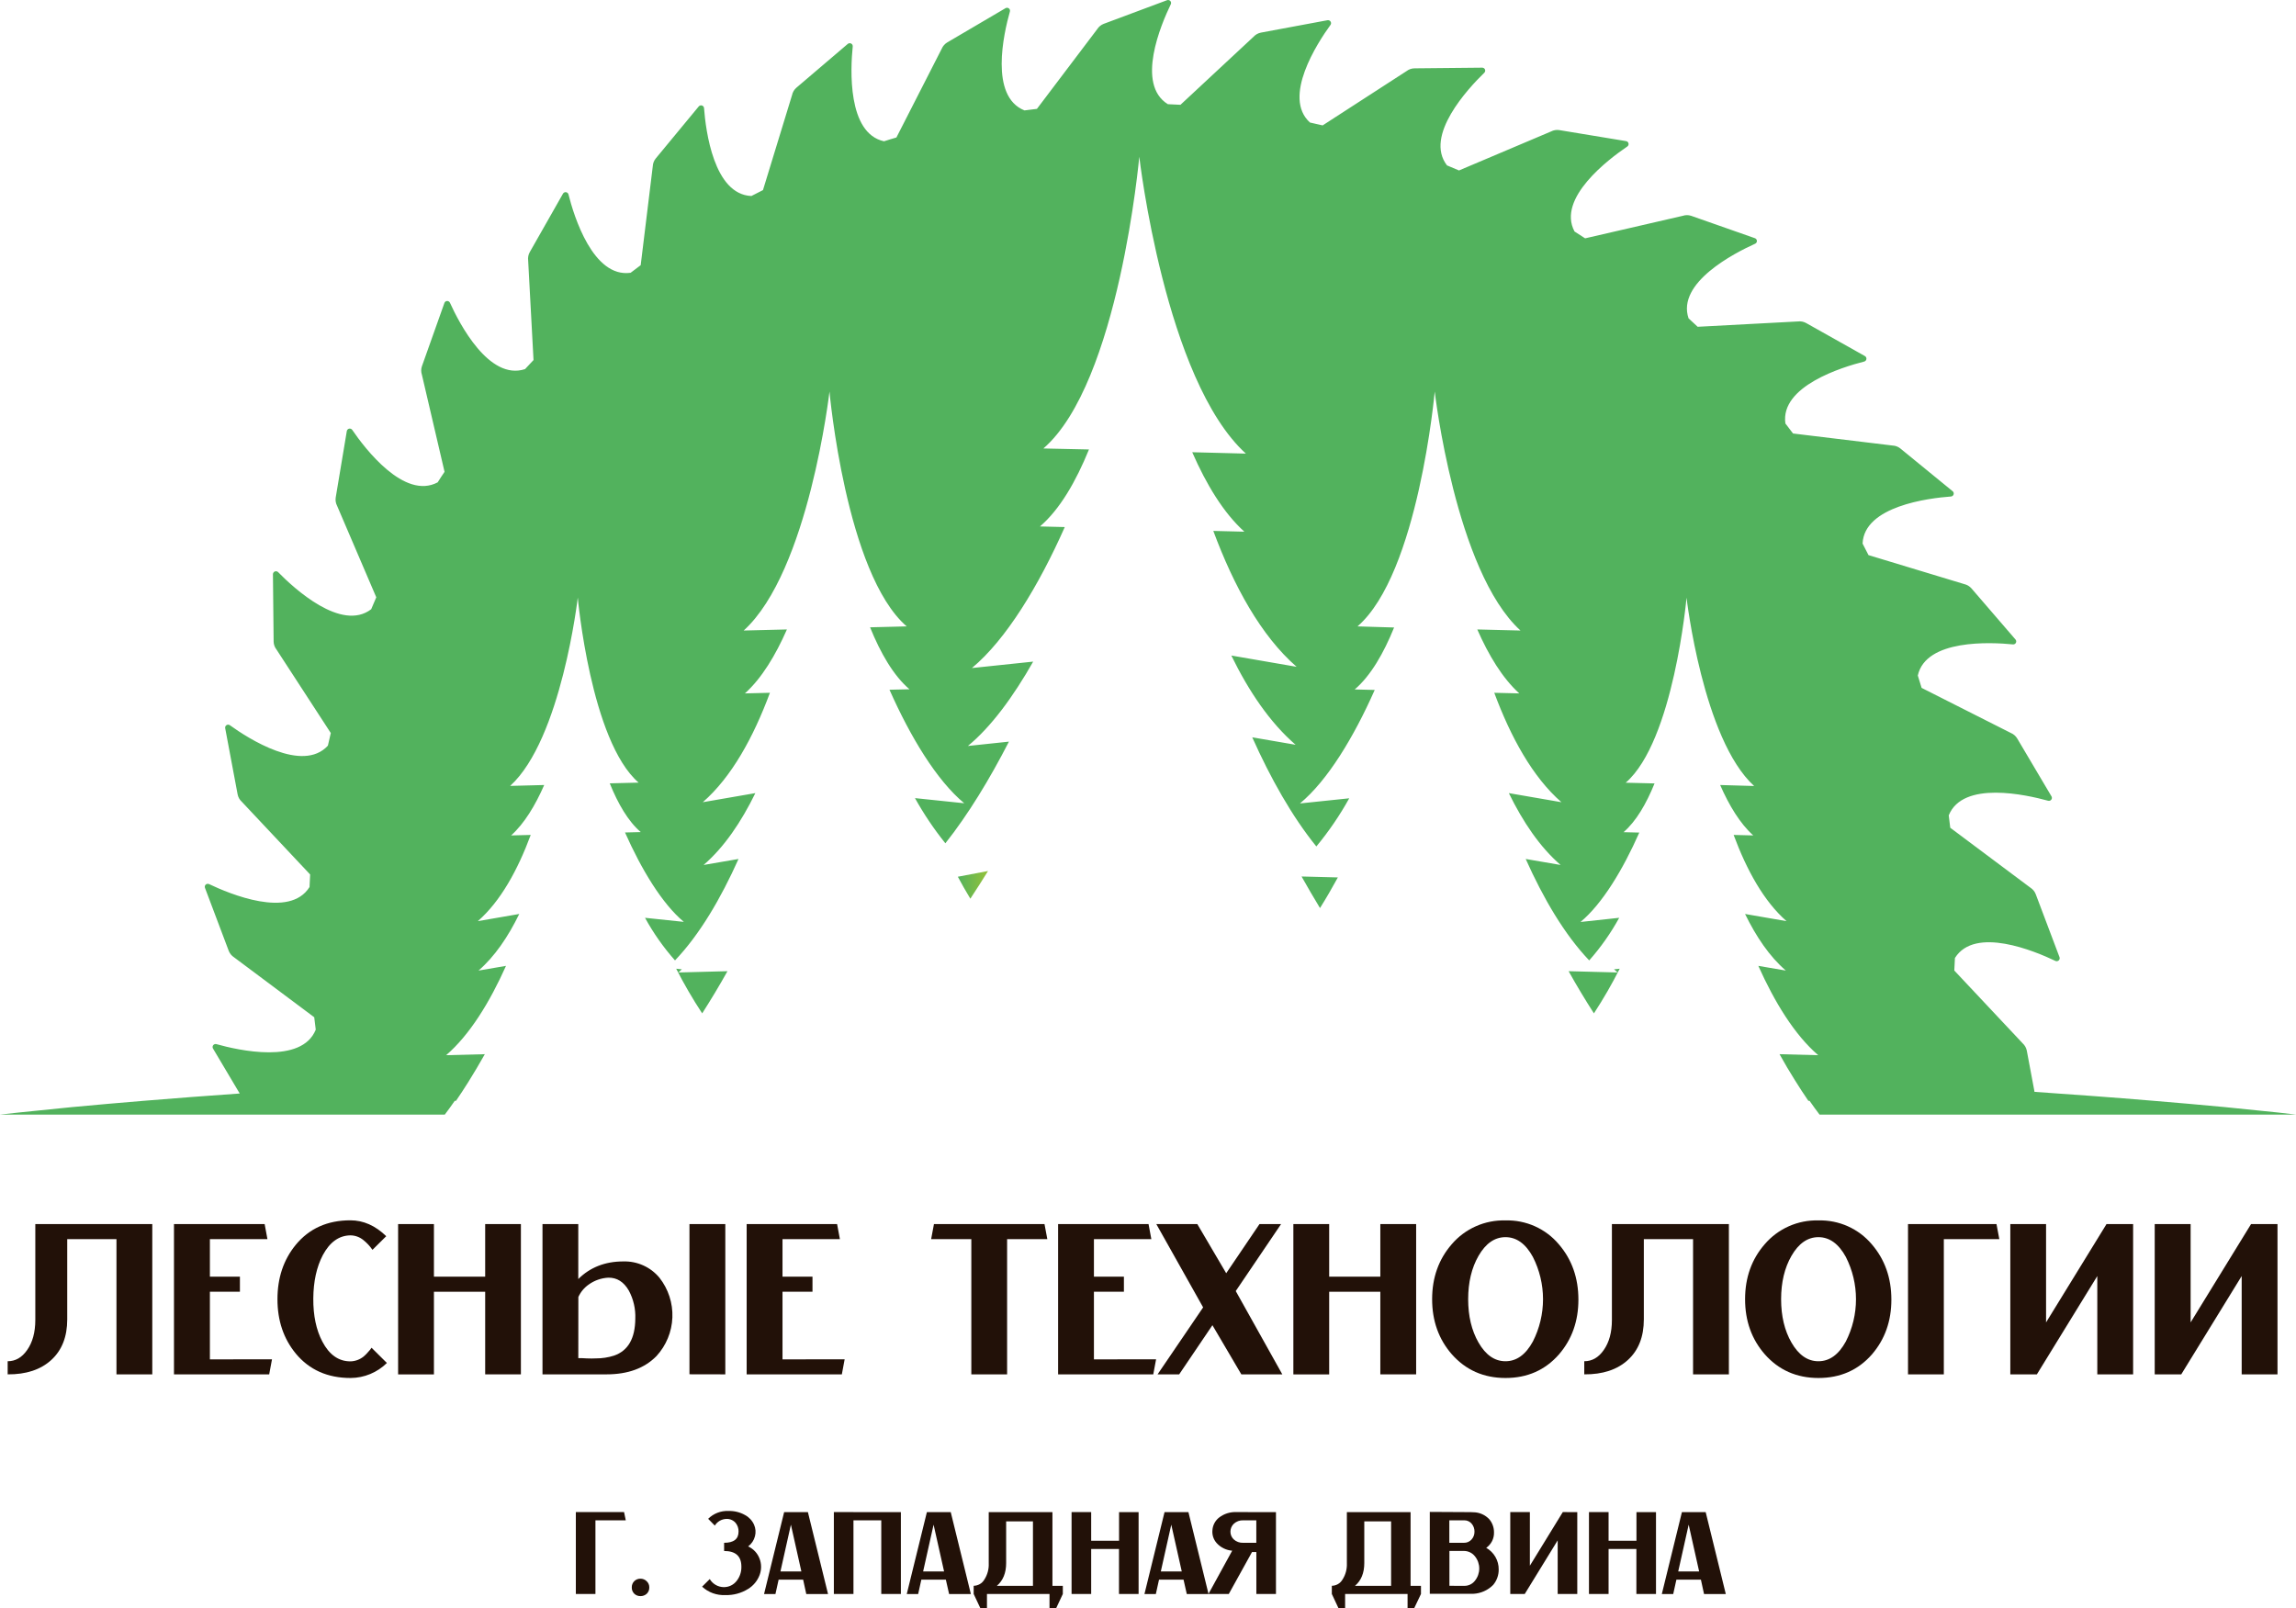 <svg width="187" height="131" viewBox="0 0 187 131" fill="none" xmlns="http://www.w3.org/2000/svg">
<path d="M50.967 123.833H48.496V129.833H46.9V123.162H50.827L50.967 123.833Z" fill="#221108"/>
<path d="M51.675 128.771C51.809 128.65 51.984 128.584 52.164 128.588C52.256 128.587 52.348 128.604 52.433 128.638C52.518 128.672 52.596 128.722 52.661 128.787C52.733 128.851 52.791 128.931 52.829 129.019C52.867 129.108 52.886 129.204 52.883 129.301C52.886 129.399 52.868 129.497 52.83 129.588C52.792 129.679 52.734 129.76 52.661 129.827C52.524 129.946 52.347 130.01 52.164 130.007C51.984 130.011 51.809 129.946 51.675 129.827C51.603 129.76 51.545 129.679 51.508 129.588C51.47 129.497 51.452 129.399 51.456 129.301C51.452 129.202 51.47 129.103 51.508 129.012C51.545 128.92 51.603 128.838 51.675 128.771Z" fill="#221108"/>
<path d="M61.868 126.968C62.027 127.392 62.027 127.86 61.868 128.284C61.69 128.761 61.356 129.164 60.92 129.428C60.366 129.771 59.723 129.943 59.072 129.922C58.727 129.939 58.383 129.886 58.058 129.769C57.734 129.651 57.437 129.471 57.184 129.237L57.806 128.618C57.923 128.814 58.088 128.977 58.285 129.092C58.483 129.207 58.707 129.27 58.936 129.275C59.144 129.279 59.35 129.234 59.537 129.143C59.724 129.052 59.886 128.917 60.01 128.751C60.262 128.423 60.394 128.02 60.383 127.607C60.383 126.756 59.914 126.331 58.976 126.331V125.664C59.76 125.664 60.152 125.359 60.153 124.749C60.16 124.493 60.075 124.243 59.914 124.044C59.822 123.937 59.708 123.852 59.578 123.796C59.449 123.739 59.309 123.713 59.167 123.718C58.976 123.723 58.789 123.775 58.623 123.87C58.457 123.965 58.318 124.1 58.218 124.262L57.677 123.71C57.892 123.496 58.149 123.329 58.432 123.219C58.716 123.109 59.019 123.058 59.323 123.071C59.799 123.056 60.27 123.171 60.684 123.405C61.007 123.578 61.264 123.853 61.413 124.187C61.546 124.483 61.572 124.816 61.489 125.13C61.405 125.462 61.209 125.755 60.934 125.96C61.149 126.058 61.342 126.197 61.503 126.37C61.663 126.543 61.787 126.747 61.868 126.968Z" fill="#221108"/>
<path d="M65.412 128.665H63.416L63.157 129.837H62.229L63.865 123.166H65.801L67.44 129.837H65.668L65.412 128.665ZM65.268 127.998L64.416 124.187L63.564 127.998H65.268Z" fill="#221108"/>
<path d="M73.373 123.166V129.833H71.776V123.833H69.511V129.833H67.915V123.162L73.373 123.166Z" fill="#221108"/>
<path d="M77.035 128.665H75.04L74.78 129.837H73.852L75.491 123.166H77.434L79.073 129.837H77.301L77.035 128.665ZM76.892 127.998L76.037 124.187L75.185 127.998H76.892Z" fill="#221108"/>
<path d="M86.563 129.17V129.833L86.016 131H85.479V129.833H80.384V130.996H79.849L79.302 129.833V129.166C79.477 129.163 79.648 129.116 79.799 129.029C79.95 128.943 80.076 128.819 80.165 128.669C80.423 128.274 80.55 127.808 80.528 127.337V123.168H85.717V129.172L86.563 129.17ZM84.13 129.17V123.919H81.947V127.311C81.947 128.12 81.695 128.739 81.19 129.17H84.13Z" fill="#221108"/>
<path d="M92.734 123.166V129.833H91.137V126.168H88.872V129.833H87.275V123.162H88.872V125.497H91.143V123.166H92.734Z" fill="#221108"/>
<path d="M96.394 128.665H94.398L94.139 129.837H93.211L94.847 123.166H96.793L98.431 129.837H96.659L96.394 128.665ZM96.25 127.998L95.396 124.187L94.544 127.998H96.25Z" fill="#221108"/>
<path d="M103.922 123.166V129.833H102.325V126.416H101.972L100.08 129.833H98.424L100.357 126.307C99.872 126.269 99.42 126.048 99.094 125.688C98.965 125.544 98.867 125.375 98.807 125.191C98.748 125.007 98.728 124.813 98.749 124.621C98.763 124.425 98.819 124.234 98.911 124.06C99.004 123.887 99.131 123.734 99.286 123.611C99.689 123.298 100.192 123.139 100.703 123.162L103.922 123.166ZM101.259 123.833C101.117 123.826 100.975 123.848 100.842 123.897C100.708 123.946 100.586 124.022 100.483 124.119C100.399 124.201 100.331 124.299 100.285 124.407C100.239 124.515 100.214 124.631 100.214 124.749C100.212 124.865 100.234 124.982 100.278 125.09C100.323 125.198 100.389 125.296 100.473 125.378C100.578 125.476 100.702 125.552 100.837 125.601C100.972 125.65 101.116 125.672 101.259 125.664H102.321V123.833H101.259Z" fill="#221108"/>
<path d="M115.732 129.17V129.833L115.178 130.996H114.641V129.833H109.554V130.996H109.017L108.472 129.833V129.166C108.646 129.163 108.817 129.116 108.968 129.029C109.119 128.943 109.245 128.819 109.334 128.669C109.591 128.274 109.718 127.808 109.697 127.337V123.168H114.886V129.171L115.732 129.17ZM113.3 129.17V123.919H111.116V127.311C111.116 128.12 110.864 128.739 110.358 129.17H113.3Z" fill="#221108"/>
<path d="M119.794 123.166C119.858 123.166 119.922 123.176 119.993 123.176C120.241 123.177 120.485 123.229 120.712 123.33C120.938 123.43 121.14 123.576 121.307 123.758C121.554 124.058 121.686 124.436 121.68 124.824C121.687 125.068 121.632 125.31 121.522 125.528C121.411 125.746 121.248 125.933 121.047 126.073C121.359 126.25 121.618 126.507 121.796 126.816C121.975 127.126 122.067 127.478 122.063 127.836C122.069 128.295 121.91 128.741 121.614 129.094C121.182 129.531 120.601 129.79 119.985 129.819C119.89 129.819 119.786 129.819 119.688 129.819C119.59 129.819 119.534 129.819 119.488 129.819H116.451V123.148L119.794 123.166ZM118.042 123.833V125.664H119.229C119.346 125.667 119.463 125.645 119.57 125.599C119.678 125.552 119.774 125.483 119.852 125.396C120.01 125.221 120.096 124.993 120.091 124.758C120.097 124.521 120.016 124.29 119.862 124.109C119.789 124.021 119.698 123.951 119.594 123.903C119.49 123.855 119.377 123.831 119.263 123.833H118.042ZM119.267 129.17C119.434 129.172 119.598 129.135 119.748 129.062C119.898 128.989 120.028 128.883 120.129 128.751C120.356 128.469 120.479 128.119 120.479 127.758C120.479 127.397 120.356 127.047 120.129 126.766C120.02 126.626 119.881 126.514 119.721 126.438C119.561 126.362 119.386 126.324 119.209 126.327H118.05V129.166L119.267 129.17Z" fill="#221108"/>
<path d="M128.463 123.166V129.833H126.867V125.465L124.184 129.833H123.005V123.162H124.602V127.53L127.284 123.162L128.463 123.166Z" fill="#221108"/>
<path d="M134.874 123.166V129.833H133.277V126.168H131.012V129.833H129.415V123.162H131.012V125.497H133.283V123.166H134.874Z" fill="#221108"/>
<path d="M138.532 128.665H136.536L136.277 129.837H135.349L136.985 123.166H138.921L140.559 129.837H138.787L138.532 128.665ZM138.388 127.998L137.536 124.187L136.684 127.998H138.388Z" fill="#221108"/>
<path d="M12.403 99.703V111.944H9.486V100.928H5.476V107.467C5.476 108.879 5.043 109.981 4.177 110.773C3.311 111.564 2.127 111.955 0.625 111.944V110.876C1.258 110.876 1.785 110.573 2.207 109.967C2.652 109.338 2.874 108.522 2.876 107.519V99.703H12.403Z" fill="#221108"/>
<path d="M22.153 110.719L21.925 111.944H14.17V99.703H21.554L21.781 100.928H17.095V103.987H19.54V105.216H17.095V110.723L22.153 110.719Z" fill="#221108"/>
<path d="M29.613 110.493C29.746 110.382 29.869 110.259 29.98 110.125C30.085 110.018 30.179 109.901 30.261 109.776L31.511 111.017C30.725 111.794 29.665 112.233 28.557 112.24C26.681 112.24 25.193 111.578 24.093 110.254C23.097 109.043 22.599 107.569 22.598 105.831C22.596 104.094 23.089 102.619 24.075 101.408C25.176 100.066 26.664 99.396 28.539 99.397C29.595 99.397 30.568 99.828 31.457 100.69L30.335 101.801C30.13 101.502 29.881 101.234 29.597 101.007C29.299 100.762 28.927 100.626 28.541 100.622C27.61 100.634 26.86 101.171 26.292 102.232C25.786 103.198 25.528 104.375 25.517 105.764C25.507 107.152 25.753 108.323 26.256 109.278C26.819 110.35 27.58 110.886 28.541 110.886C28.932 110.877 29.309 110.739 29.613 110.493Z" fill="#221108"/>
<path d="M42.425 99.703V111.944H39.516V105.216H35.342V111.948H32.425V99.703H35.342V103.987H39.516V99.703H42.425Z" fill="#221108"/>
<path d="M53.711 104.075C54.435 104.996 54.808 106.142 54.763 107.311C54.718 108.479 54.259 109.594 53.466 110.457C52.492 111.448 51.138 111.944 49.404 111.944H44.184V99.703H47.099V104.18C48.061 103.226 49.28 102.748 50.755 102.746C51.318 102.728 51.876 102.838 52.389 103.069C52.901 103.299 53.353 103.643 53.711 104.075ZM47.101 110.626H47.437L47.77 110.644C48.075 110.656 48.327 110.656 48.526 110.644C49.033 110.647 49.537 110.57 50.019 110.415C51.157 110.018 51.731 109.016 51.743 107.408C51.775 106.612 51.592 105.821 51.215 105.119C50.805 104.408 50.249 104.058 49.546 104.069C48.971 104.098 48.416 104.292 47.95 104.628C47.581 104.885 47.29 105.235 47.105 105.643L47.101 110.626ZM56.154 111.938V99.703H59.074V111.944L56.154 111.938Z" fill="#221108"/>
<path d="M68.793 110.719L68.565 111.944H60.812V99.703H68.178L68.406 100.928H63.732V103.987H66.174V105.216H63.732V110.723L68.793 110.719Z" fill="#221108"/>
<path d="M85.07 99.703L85.3 100.928H82.025V111.944H79.111V100.928H75.838L76.067 99.703H85.07Z" fill="#221108"/>
<path d="M94.159 110.719L93.929 111.944H86.178V99.703H93.544L93.772 100.928H89.096V103.987H91.538V105.216H89.096V110.723L94.159 110.719Z" fill="#221108"/>
<path d="M101.102 111.944L98.747 107.94L96.039 111.944H94.28L97.99 106.489L94.177 99.703H97.516L99.87 103.707L102.581 99.703H104.339L100.647 105.159L104.439 111.944H101.102Z" fill="#221108"/>
<path d="M115.339 99.703V111.944H112.422V105.216H108.256V111.948H105.339V99.703H108.256V103.987H112.422V99.703H115.339Z" fill="#221108"/>
<path d="M126.958 101.347C128.023 102.584 128.555 104.088 128.555 105.859C128.555 107.606 128.028 109.092 126.972 110.318C125.847 111.6 124.394 112.241 122.614 112.24C120.834 112.238 119.375 111.592 118.237 110.3C117.173 109.076 116.641 107.584 116.641 105.823C116.641 104.063 117.173 102.571 118.237 101.347C118.774 100.718 119.446 100.217 120.204 99.881C120.961 99.545 121.785 99.383 122.614 99.405C123.438 99.382 124.257 99.545 125.01 99.881C125.762 100.217 126.428 100.718 126.958 101.347ZM120.42 109.355C121.006 110.37 121.738 110.877 122.616 110.876C123.518 110.876 124.262 110.34 124.847 109.268C125.39 108.2 125.673 107.02 125.673 105.823C125.673 104.627 125.39 103.447 124.847 102.379C124.262 101.307 123.518 100.77 122.616 100.769C121.736 100.769 121.005 101.277 120.42 102.292C119.858 103.271 119.576 104.448 119.576 105.823C119.576 107.198 119.858 108.376 120.42 109.355Z" fill="#221108"/>
<path d="M140.811 99.703V111.944H137.893V100.928H133.884V107.467C133.884 108.879 133.451 109.981 132.584 110.773C131.718 111.564 130.534 111.955 129.032 111.944V110.876C129.667 110.876 130.194 110.573 130.615 109.967C131.06 109.338 131.283 108.522 131.283 107.519V99.703H140.811Z" fill="#221108"/>
<path d="M152.448 101.347C153.512 102.584 154.045 104.088 154.045 105.859C154.045 107.606 153.517 109.092 152.462 110.318C151.339 111.6 149.886 112.241 148.103 112.24C146.32 112.238 144.862 111.592 143.727 110.3C142.662 109.076 142.13 107.584 142.13 105.823C142.13 104.063 142.662 102.571 143.727 101.347C144.264 100.718 144.936 100.217 145.693 99.881C146.451 99.545 147.274 99.382 148.103 99.405C148.928 99.383 149.747 99.546 150.499 99.882C151.251 100.218 151.917 100.719 152.448 101.347ZM145.908 109.355C146.495 110.37 147.226 110.877 148.103 110.876C149.005 110.876 149.75 110.34 150.336 109.268C150.88 108.2 151.163 107.02 151.163 105.823C151.163 104.627 150.88 103.447 150.336 102.379C149.75 101.307 149.005 100.77 148.103 100.769C147.225 100.769 146.493 101.277 145.908 102.292C145.345 103.271 145.064 104.448 145.064 105.823C145.064 107.198 145.345 108.376 145.908 109.355Z" fill="#221108"/>
<path d="M162.836 100.928H158.317V111.944H155.4V99.703H162.606L162.836 100.928Z" fill="#221108"/>
<path d="M173.734 99.703V111.944H170.817V103.936L165.895 111.944H163.732V99.703H166.644V107.712L171.567 99.703H173.734Z" fill="#221108"/>
<path d="M185.493 99.703V111.944H182.576V103.936L177.654 111.944H175.493V99.703H178.418V107.712L183.34 99.703H185.493Z" fill="#221108"/>
<path d="M79.031 73.201C79.518 72.46 79.999 71.706 80.472 70.945L78.013 71.412C78.339 72.022 78.678 72.618 79.031 73.201Z" fill="url(#paint0_linear_36:934)"/>
<path d="M55.535 78.952L55.074 78.904C55.711 80.155 56.417 81.369 57.19 82.541C57.888 81.451 58.587 80.29 59.249 79.105L55.258 79.21C55.346 79.126 55.441 79.037 55.535 78.952Z" fill="url(#paint1_linear_36:934)"/>
<path d="M107.508 73.963C108.007 73.169 108.494 72.329 108.963 71.469L106.007 71.392C106.496 72.261 106.999 73.123 107.508 73.963Z" fill="url(#paint2_linear_36:934)"/>
<path d="M131.748 79.21L127.757 79.105C128.421 80.296 129.118 81.451 129.818 82.541C130.585 81.368 131.286 80.154 131.918 78.904L131.457 78.952C131.557 79.037 131.652 79.126 131.748 79.21Z" fill="url(#paint3_linear_36:934)"/>
<path d="M185.537 90.617L184.076 90.468L181.154 90.17C179.207 89.99 177.259 89.813 175.311 89.656C172.118 89.388 168.925 89.156 165.731 88.935H165.704L165.075 85.578C165.03 85.349 164.913 85.141 164.74 84.983L159.17 79.051C159.189 78.712 159.205 78.372 159.221 78.031C160.85 75.42 165.741 77.473 167.404 78.269C167.448 78.29 167.497 78.297 167.546 78.29C167.594 78.282 167.639 78.261 167.675 78.228C167.711 78.195 167.736 78.153 167.748 78.105C167.759 78.058 167.756 78.009 167.739 77.963L165.801 72.829C165.717 72.612 165.565 72.428 165.368 72.303L158.84 67.422C158.802 67.084 158.76 66.749 158.717 66.413C159.864 63.56 165.039 64.736 166.809 65.222C166.856 65.235 166.906 65.234 166.952 65.219C166.999 65.204 167.039 65.175 167.069 65.136C167.099 65.098 167.116 65.051 167.119 65.003C167.122 64.954 167.11 64.906 167.085 64.865L164.291 60.146C164.171 59.946 163.99 59.79 163.774 59.701L156.507 56.029C156.405 55.693 156.308 55.358 156.198 55.022C156.854 52.044 162.131 52.306 163.957 52.489C164.005 52.491 164.052 52.48 164.092 52.456C164.133 52.432 164.167 52.397 164.188 52.355C164.209 52.313 164.217 52.266 164.212 52.219C164.206 52.172 164.187 52.128 164.157 52.092L160.565 47.923C160.411 47.748 160.206 47.626 159.978 47.575L152.182 45.215C152.023 44.901 151.863 44.588 151.7 44.276C151.827 41.229 157.07 40.575 158.898 40.441C158.947 40.437 158.993 40.419 159.032 40.389C159.07 40.359 159.098 40.319 159.113 40.273C159.128 40.226 159.129 40.177 159.115 40.13C159.101 40.084 159.074 40.042 159.036 40.012L154.777 36.53C154.596 36.383 154.372 36.299 154.138 36.289L146.036 35.309C145.831 35.037 145.623 34.766 145.413 34.493C144.978 31.453 150.049 29.899 151.829 29.45C151.877 29.438 151.919 29.412 151.952 29.376C151.984 29.34 152.005 29.294 152.011 29.246C152.018 29.198 152.009 29.149 151.988 29.105C151.966 29.062 151.932 29.026 151.889 29.002L147.099 26.31C146.895 26.197 146.659 26.153 146.427 26.183L138.268 26.617C138.023 26.385 137.775 26.157 137.526 25.929C136.542 23.028 141.272 20.608 142.948 19.852C142.993 19.832 143.031 19.799 143.057 19.758C143.082 19.717 143.095 19.668 143.093 19.62C143.091 19.571 143.074 19.524 143.044 19.485C143.015 19.446 142.975 19.417 142.928 19.401L137.739 17.579C137.517 17.504 137.277 17.504 137.055 17.579L129.102 19.413C128.816 19.227 128.529 19.04 128.24 18.857C126.787 16.149 131.016 12.963 132.535 11.935C132.575 11.908 132.607 11.869 132.625 11.824C132.643 11.778 132.648 11.729 132.637 11.681C132.626 11.634 132.602 11.59 132.566 11.557C132.53 11.524 132.485 11.502 132.437 11.494L127 10.597C126.769 10.561 126.533 10.6 126.326 10.708L118.828 13.884C118.505 13.743 118.179 13.605 117.852 13.471C115.982 11.055 119.574 7.204 120.889 5.928C120.925 5.894 120.949 5.85 120.959 5.802C120.969 5.755 120.965 5.705 120.946 5.66C120.927 5.615 120.895 5.577 120.854 5.55C120.813 5.523 120.765 5.51 120.716 5.511L115.206 5.566C114.97 5.569 114.741 5.649 114.555 5.793L107.724 10.214C107.38 10.132 107.036 10.053 106.69 9.979C104.425 7.923 107.288 3.508 108.364 2.029C108.392 1.989 108.408 1.942 108.409 1.894C108.41 1.845 108.397 1.798 108.371 1.757C108.345 1.716 108.307 1.684 108.262 1.664C108.218 1.645 108.169 1.639 108.121 1.647L102.702 2.656C102.472 2.699 102.262 2.815 102.104 2.987L96.144 8.536C95.801 8.516 95.46 8.5 95.117 8.486C92.494 6.865 94.558 1.999 95.356 0.347C95.377 0.303 95.385 0.255 95.377 0.207C95.37 0.159 95.349 0.114 95.316 0.079C95.283 0.043 95.24 0.018 95.193 0.007C95.146 -0.005 95.096 -0.001 95.051 0.016L89.89 1.943C89.67 2.029 89.484 2.183 89.359 2.382L84.453 8.868C84.114 8.905 83.775 8.947 83.438 8.993C80.572 7.849 81.753 2.702 82.252 0.941C82.265 0.894 82.264 0.844 82.249 0.798C82.234 0.752 82.205 0.712 82.166 0.682C82.127 0.653 82.081 0.636 82.032 0.633C81.983 0.63 81.935 0.642 81.893 0.667L77.147 3.456C76.947 3.576 76.791 3.756 76.7 3.97L73.01 11.198C72.671 11.3 72.333 11.397 71.998 11.508C69.004 10.853 69.266 5.604 69.451 3.789C69.457 3.741 69.448 3.693 69.425 3.649C69.403 3.606 69.368 3.571 69.325 3.548C69.282 3.525 69.233 3.515 69.185 3.519C69.136 3.524 69.09 3.542 69.052 3.573L64.861 7.146C64.682 7.302 64.559 7.511 64.51 7.742L62.141 15.484C61.824 15.643 61.508 15.802 61.197 15.965C58.134 15.838 57.477 10.623 57.341 8.806C57.338 8.758 57.32 8.711 57.29 8.673C57.26 8.635 57.219 8.607 57.172 8.592C57.126 8.577 57.076 8.577 57.029 8.591C56.983 8.604 56.941 8.632 56.91 8.669L53.41 12.904C53.262 13.084 53.177 13.307 53.166 13.539L52.182 21.599C51.907 21.804 51.633 22.011 51.362 22.218C48.307 22.651 46.742 17.607 46.301 15.836C46.289 15.789 46.263 15.746 46.227 15.714C46.191 15.681 46.145 15.66 46.097 15.654C46.048 15.648 45.999 15.656 45.955 15.678C45.912 15.699 45.876 15.734 45.852 15.776L43.144 20.541C43.031 20.745 42.987 20.979 43.016 21.21L43.453 29.327C43.221 29.57 42.99 29.816 42.763 30.064C39.825 31.031 37.402 26.328 36.646 24.658C36.626 24.614 36.593 24.577 36.551 24.552C36.51 24.527 36.462 24.515 36.413 24.517C36.365 24.519 36.318 24.535 36.279 24.564C36.24 24.593 36.211 24.632 36.195 24.678L34.361 29.84C34.287 30.061 34.287 30.299 34.361 30.52L36.207 38.431C36.007 38.715 35.831 39.003 35.646 39.289C32.924 40.736 29.722 36.528 28.689 35.017C28.661 34.976 28.622 34.945 28.577 34.927C28.532 34.909 28.482 34.904 28.434 34.915C28.386 34.925 28.342 34.95 28.309 34.986C28.275 35.021 28.253 35.066 28.246 35.114L27.343 40.522C27.306 40.752 27.345 40.988 27.453 41.195L30.646 48.651C30.507 48.973 30.367 49.297 30.233 49.622C27.802 51.484 23.931 47.909 22.65 46.601C22.615 46.566 22.572 46.543 22.524 46.534C22.476 46.524 22.427 46.529 22.382 46.548C22.337 46.566 22.299 46.597 22.272 46.638C22.245 46.678 22.23 46.725 22.23 46.773L22.286 52.255C22.29 52.488 22.37 52.714 22.514 52.898L26.942 59.707C26.86 60.048 26.781 60.391 26.705 60.735C24.637 62.991 20.201 60.14 18.722 59.07C18.682 59.042 18.635 59.026 18.587 59.024C18.538 59.023 18.49 59.036 18.449 59.062C18.408 59.089 18.376 59.126 18.356 59.171C18.337 59.215 18.332 59.264 18.341 59.312L19.353 64.702C19.396 64.931 19.513 65.14 19.686 65.297L25.26 71.229C25.24 71.569 25.224 71.908 25.21 72.25C23.582 74.858 18.69 72.805 17.028 72.011C16.984 71.99 16.934 71.983 16.886 71.99C16.837 71.997 16.792 72.018 16.756 72.051C16.72 72.084 16.695 72.127 16.684 72.175C16.673 72.222 16.677 72.272 16.694 72.317L18.63 77.449C18.716 77.666 18.868 77.851 19.065 77.977L25.593 82.857C25.631 83.196 25.673 83.532 25.717 83.867C24.569 86.72 19.395 85.545 17.624 85.046C17.577 85.034 17.528 85.035 17.482 85.05C17.436 85.066 17.395 85.094 17.365 85.133C17.336 85.171 17.318 85.217 17.315 85.265C17.311 85.314 17.323 85.362 17.347 85.404L19.524 89.068C16.914 89.25 14.303 89.448 11.691 89.664C9.743 89.821 7.795 89.998 5.847 90.178L2.926 90.474L1.465 90.623L0 90.786H36.227C36.494 90.434 36.765 90.059 37.037 89.666H37.137C37.472 89.178 37.811 88.662 38.146 88.126C38.601 87.399 39.053 86.638 39.486 85.866L36.334 85.948C38.268 84.286 39.899 81.604 41.212 78.672L38.973 79.055C40.292 77.915 41.386 76.299 42.291 74.445L38.917 75.029C40.767 73.415 42.168 70.86 43.225 68.007L41.629 68.047C42.707 67.078 43.595 65.601 44.323 63.941L41.551 64.013C45.728 60.213 47.057 48.673 47.057 48.673C47.057 48.673 48.105 60.364 52.013 63.745L49.662 63.805C50.33 65.458 51.161 66.901 52.188 67.775L50.905 67.807C52.246 70.826 53.927 73.614 55.695 75.088L52.534 74.757C53.215 76.001 54.035 77.165 54.976 78.227C56.99 76.119 58.718 73.161 60.149 69.965L57.305 70.453C58.982 69.006 60.371 66.953 61.52 64.601L57.24 65.341C59.587 63.294 61.365 60.043 62.708 56.429L60.67 56.479C62.039 55.248 63.167 53.374 64.091 51.27L60.572 51.357C65.877 46.537 67.558 31.888 67.558 31.888C67.558 31.888 68.885 46.728 73.846 51.02L70.864 51.095C71.713 53.192 72.766 55.026 74.072 56.142L72.445 56.181C74.147 60.017 76.279 63.556 78.534 65.427L74.521 65.008C75.24 66.302 76.069 67.533 76.997 68.688C78.837 66.37 80.602 63.471 82.174 60.408L78.831 60.761C80.709 59.219 82.519 56.761 84.148 53.89L79.159 54.413C81.953 52.088 84.607 47.694 86.722 42.93L84.701 42.88C86.321 41.491 87.631 39.216 88.692 36.609L84.98 36.528C91.141 31.195 92.79 12.763 92.79 12.763C92.79 12.763 94.885 30.957 101.471 36.947L97.102 36.835C98.248 39.452 99.651 41.779 101.349 43.307L98.819 43.244C100.487 47.732 102.696 51.78 105.604 54.313L100.287 53.394C101.714 56.318 103.439 58.863 105.522 60.664L101.99 60.056C103.475 63.374 105.219 66.485 107.211 68.946C108.224 67.724 109.12 66.411 109.889 65.023L105.876 65.442C108.131 63.572 110.266 60.033 111.965 56.197L110.336 56.157C111.639 55.042 112.695 53.208 113.543 51.111L110.563 51.02C115.525 46.728 116.852 31.888 116.852 31.888C116.852 31.888 118.538 46.537 123.837 51.357L120.319 51.27C121.243 53.374 122.372 55.24 123.739 56.479L121.702 56.429C123.045 60.043 124.825 63.294 127.172 65.341L122.889 64.601C124.039 66.953 125.428 69.006 127.104 70.453L124.262 69.965C125.693 73.161 127.419 76.119 129.435 78.227C130.376 77.164 131.195 76 131.878 74.757L128.725 75.097C130.501 73.621 132.179 70.834 133.514 67.815L132.229 67.783C133.257 66.901 134.089 65.458 134.756 63.812L132.407 63.753C136.314 60.378 137.362 48.681 137.362 48.681C137.362 48.681 138.689 60.221 142.868 64.021L140.1 63.941C140.827 65.601 141.717 67.078 142.795 68.047L141.198 68.007C142.254 70.854 143.657 73.415 145.507 75.029L142.128 74.445C143.034 76.299 144.124 77.915 145.449 79.055L143.208 78.672C144.523 81.604 146.151 84.286 148.087 85.948L144.936 85.866C145.335 86.591 145.764 87.306 146.191 87.99C146.555 88.574 146.92 89.136 147.285 89.666H147.383C147.656 90.063 147.928 90.434 148.195 90.786H187L185.537 90.617Z" fill="url(#paint4_linear_36:934)"/>
<defs>
<linearGradient id="paint0_linear_36:934" x1="78.005" y1="72.073" x2="80.464" y2="72.073" gradientUnits="userSpaceOnUse">
<stop stop-color="#52B25D"/>
<stop offset="1" stop-color="#95C239"/>
</linearGradient>
<linearGradient id="paint1_linear_36:934" x1="1207.23" y1="1557.74" x2="1294.57" y2="1557.74" gradientUnits="userSpaceOnUse">
<stop stop-color="#52B25D"/>
<stop offset="1" stop-color="#95C239"/>
</linearGradient>
<linearGradient id="paint2_linear_36:934" x1="1675.98" y1="1012.56" x2="1719.76" y2="1012.56" gradientUnits="userSpaceOnUse">
<stop stop-color="#52B25D"/>
<stop offset="1" stop-color="#95C239"/>
</linearGradient>
<linearGradient id="paint3_linear_36:934" x1="2791.31" y1="1557.74" x2="2878.36" y2="1557.74" gradientUnits="userSpaceOnUse">
<stop stop-color="#52B25D"/>
<stop offset="1" stop-color="#95C239"/>
</linearGradient>
<linearGradient id="paint4_linear_36:934" x1="0" y1="20758.1" x2="175217" y2="20758.1" gradientUnits="userSpaceOnUse">
<stop stop-color="#52B25D"/>
<stop offset="1" stop-color="#95C239"/>
</linearGradient>
</defs>
</svg>
